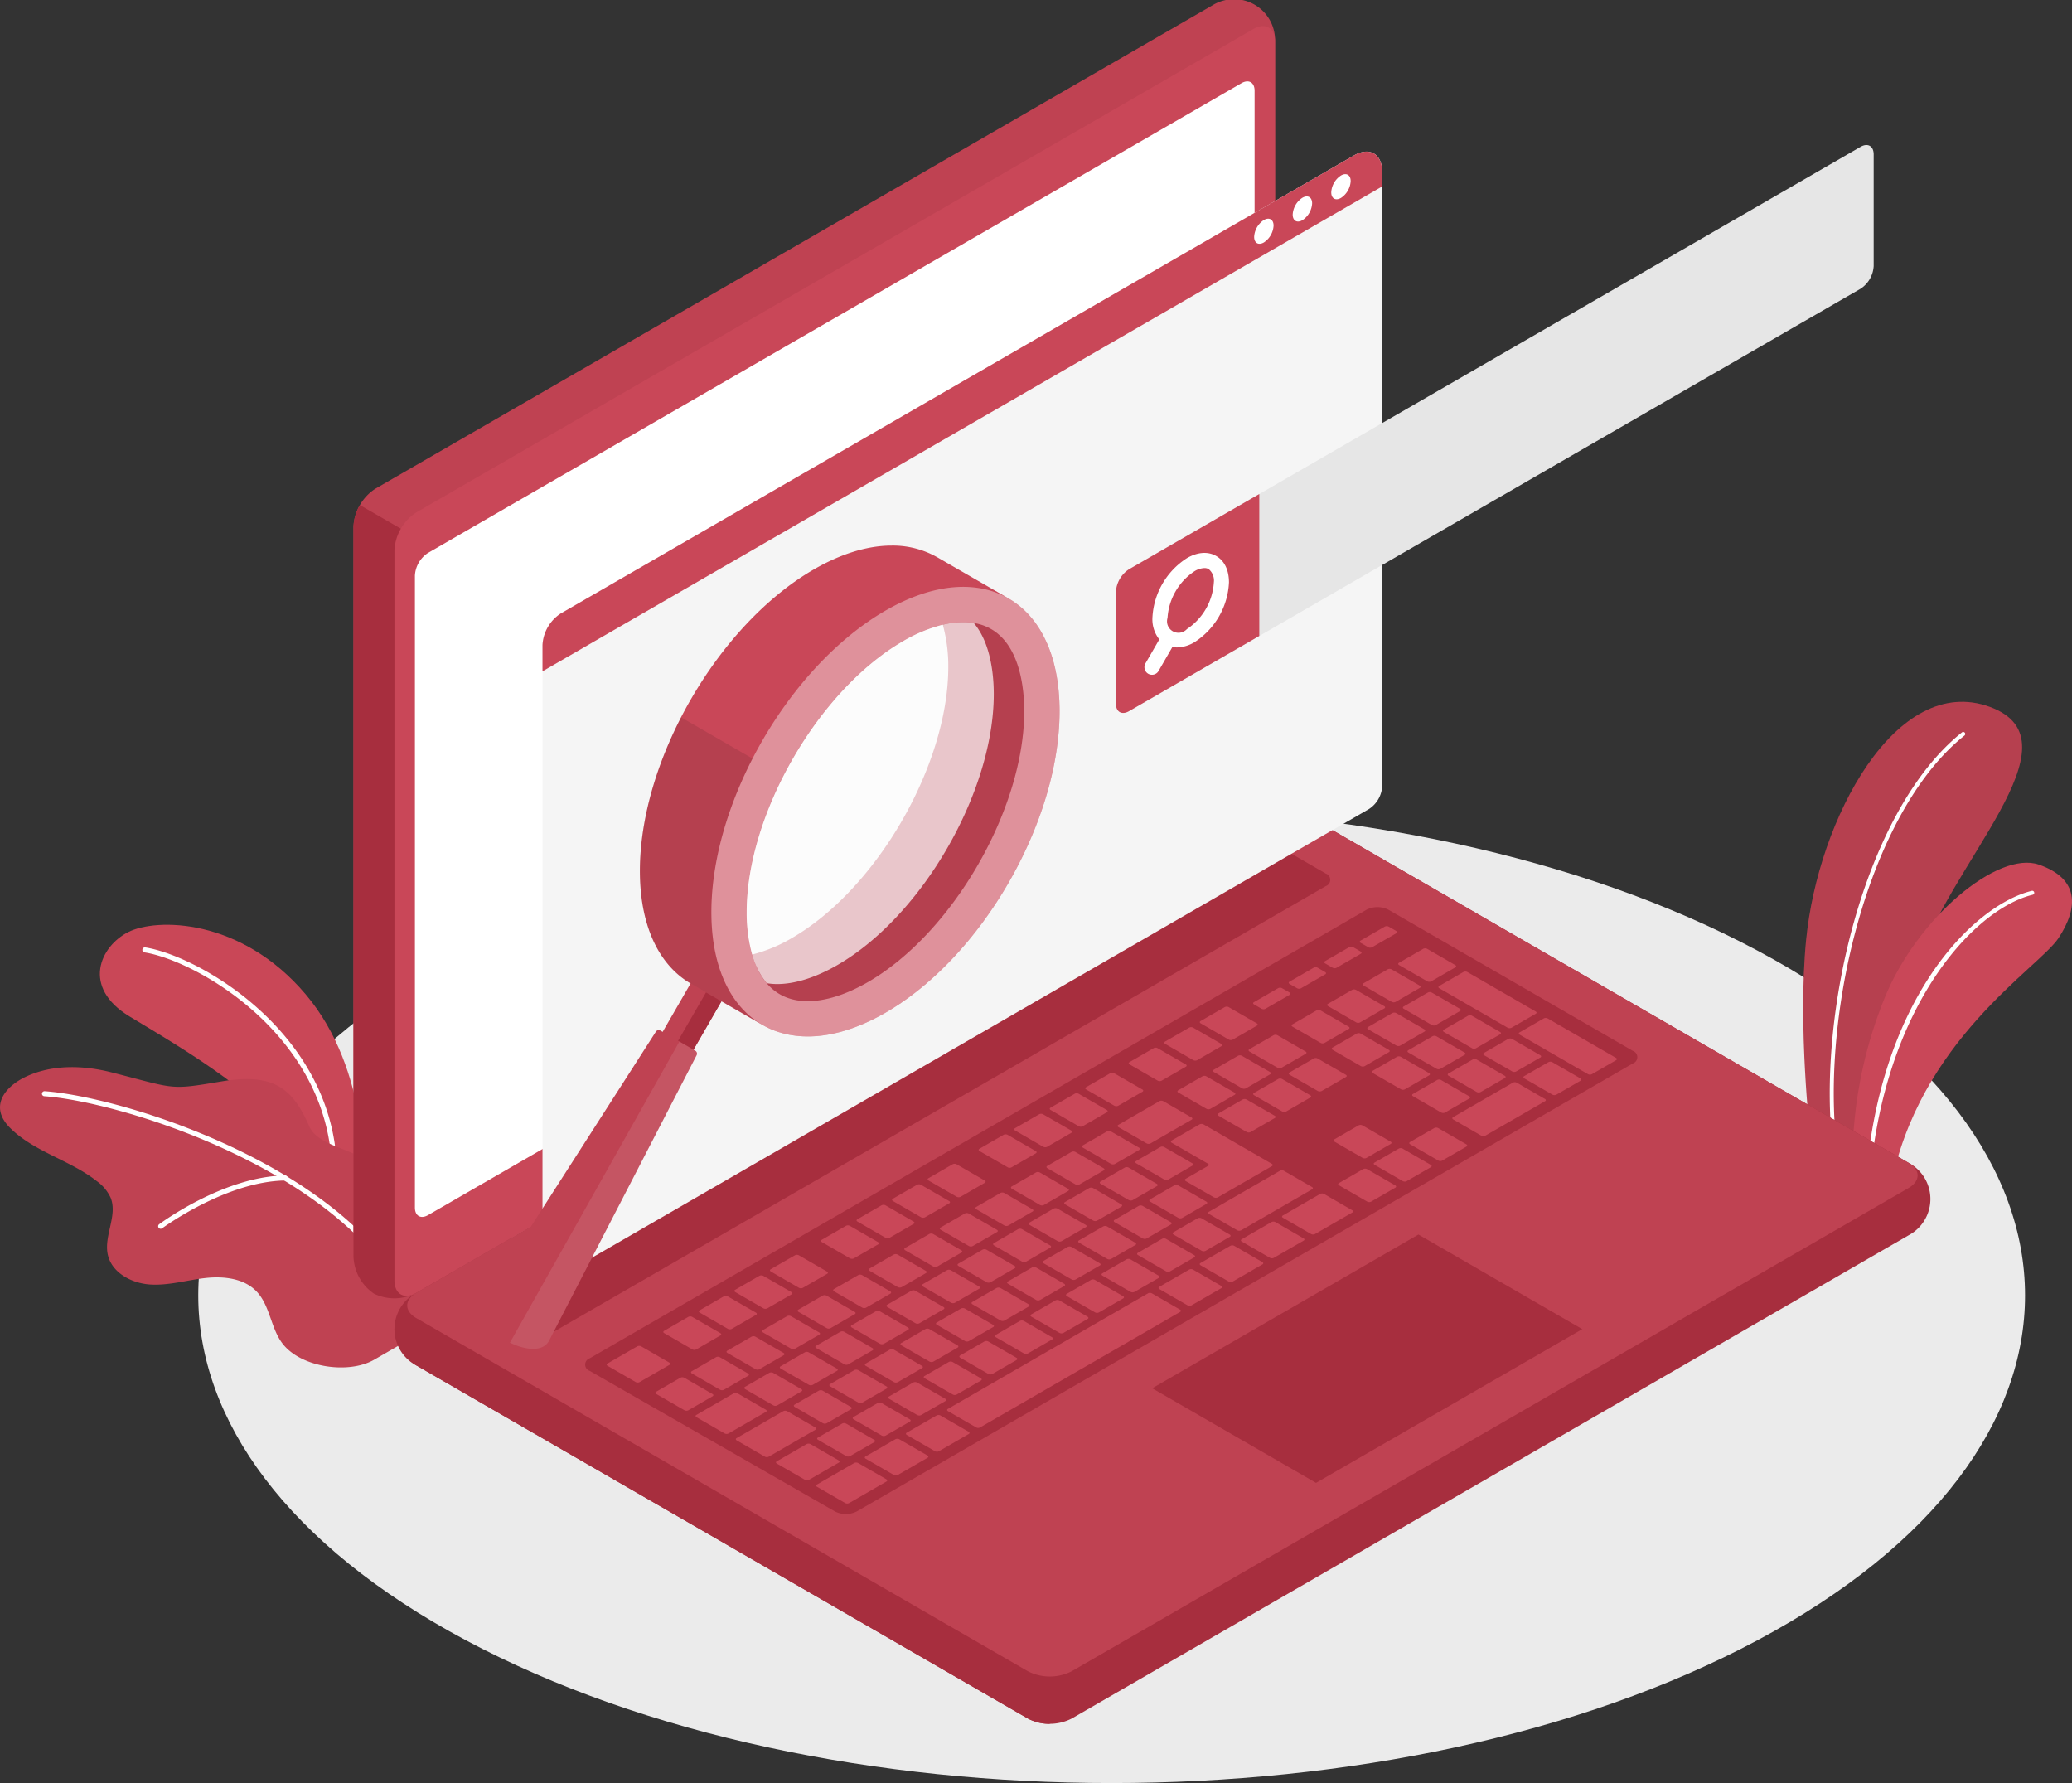 <svg xmlns="http://www.w3.org/2000/svg" width="410.977" height="353.614" viewBox="0 0 410.977 353.614">
  <rect x="0" y="0" width="410.977" height="353.614" fill="#333333" stroke="none"/>
  <g id="Group_16" data-name="Group 16" transform="translate(-35.833 -78.579)">
    <g id="Floor">
      <g id="Floor-2" data-name="Floor">
        <path id="Path_1" data-name="Path 1" d="M128.223,403.868c70.751,37.765,185.461,37.766,256.211,0s70.752-98.995,0-136.76-185.461-37.765-256.212,0S57.471,366.1,128.223,403.868Z" fill="#ebebeb"/>
      </g>
    </g>
    <g id="Plants">
      <g id="Plants-2" data-name="Plants">
        <g id="Group_2" data-name="Group 2">
          <path id="Path_2" data-name="Path 2" d="M405.243,310.18l-10.324-5.96s-2.529-22.11-.846-39.234c2.364-24.061,17.9-53.013,36.441-46.214s-8.5,31.3-14.518,51.712S405.243,310.18,405.243,310.18Z" fill="#ca4758"/>
          <path id="Path_3" data-name="Path 3" d="M405.243,310.18l-10.324-5.96s-2.529-22.11-.846-39.234c2.364-24.061,17.9-53.013,36.441-46.214s-8.5,31.3-14.518,51.712S405.243,310.18,405.243,310.18Z" opacity="0.1"/>
          <g id="Group_1" data-name="Group 1">
            <path id="Path_4" data-name="Path 4" d="M399.866,307.475a.4.4,0,0,1-.394-.347c-3.511-26.966,6.1-67.8,25.493-83.287a.4.4,0,1,1,.5.623c-19.19,15.318-28.682,55.805-25.2,82.561a.4.4,0,0,1-.343.446A.3.3,0,0,1,399.866,307.475Z" fill="#fff"/>
          </g>
        </g>
        <g id="Group_4" data-name="Group 4">
          <path id="Path_5" data-name="Path 5" d="M410.753,314.446l-7.346-4.242s-1.25-15.172,6.189-33.6c6.475-16.046,22.543-29.358,30.625-26.56s7.88,8.528,3.94,14.539S416.25,284.92,410.753,314.446Z" fill="#c94758"/>
          <g id="Group_3" data-name="Group 3">
            <path id="Path_6" data-name="Path 6" d="M406.2,314.844h-.026a.4.4,0,0,1-.372-.423c2.421-37.757,21.523-56.327,32.993-59.163a.4.4,0,1,1,.192.774c-12.085,2.988-30.123,23.094-32.39,58.44A.4.4,0,0,1,406.2,314.844Z" fill="#fff"/>
          </g>
        </g>
        <g id="Group_6" data-name="Group 6">
          <path id="Path_7" data-name="Path 7" d="M107.958,313.12s1.369-22.172-11.511-37.365S66.8,260.61,61.246,263.443s-9.272,10.921.279,16.712,29.859,17.371,33.233,27.711Z" fill="#c94758"/>
          <path id="Path_8" data-name="Path 8" d="M107.958,313.12s1.369-22.172-11.511-37.365S66.8,260.61,61.246,263.443s-9.272,10.921.279,16.712,29.859,17.371,33.233,27.711Z" fill="#c94758" opacity="0.1"/>
          <g id="Group_5" data-name="Group 5">
            <path id="Path_9" data-name="Path 9" d="M101.94,307.571a.5.5,0,0,1-.5-.447c-2.657-24.532-27.17-38.13-36.946-39.667a.5.5,0,0,1-.415-.572.507.507,0,0,1,.572-.416c10,1.572,35.067,15.473,37.783,40.548a.5.5,0,0,1-.443.551Z" fill="#fff"/>
          </g>
        </g>
        <g id="Group_9" data-name="Group 9">
          <path id="Path_10" data-name="Path 10" d="M97.171,301.944c-3.229-7.36-6.881-10.662-17.383-8.9s-8.951,1.487-21.852-1.8c-5.415-1.38-11.508-1.6-16.7.74-4.389,1.975-7.673,6-3.421,10.26,4.778,4.783,11.911,6.389,17.217,10.578a8.33,8.33,0,0,1,2.762,3.328c1.386,3.539-1.39,7.528-.582,11.243.781,3.588,4.71,5.685,8.374,5.927s7.27-.861,10.919-1.278,7.751.029,10.263,2.707c2.7,2.878,2.772,7.464,5.281,10.511,3.768,4.578,13.024,5.843,17.992,2.979l13.088-7.545c8.654-11.663-4.952-20.9-12.146-29.95C107.493,306.354,99.11,306.365,97.171,301.944Z" fill="#bf4252"/>
          <g id="Group_7" data-name="Group 7">
            <path id="Path_11" data-name="Path 11" d="M115,333.669a.5.5,0,0,1-.426-.237c-14.931-24.193-55.538-36.427-69.955-37.452a.5.5,0,0,1-.464-.534.513.513,0,0,1,.534-.464c14.568,1.036,55.613,13.421,70.736,37.925a.5.5,0,0,1-.425.762Z" fill="#fff"/>
          </g>
          <g id="Group_8" data-name="Group 8">
            <path id="Path_12" data-name="Path 12" d="M67.707,322.268a.5.5,0,0,1-.3-.9c.521-.388,12.918-9.488,24.968-9.671h.007a.5.5,0,0,1,.008,1c-11.73.178-24.263,9.381-24.388,9.473A.493.493,0,0,1,67.707,322.268Z" fill="#fff"/>
          </g>
        </g>
      </g>
    </g>
    <g id="Device">
      <g id="Laptop">
        <path id="Path_13" data-name="Path 13" d="M114.071,342.171a9.287,9.287,0,0,0,4.33,7.191l121.326,70.047a9.569,9.569,0,0,0,8.66,0l166.007-95.844a8.135,8.135,0,0,0,0-14.381L293.069,239.137a9.569,9.569,0,0,0-8.66,0L118.4,334.981A9.284,9.284,0,0,0,114.071,342.171Z" fill="#a72e3e"/>
        <path id="Path_14" data-name="Path 14" d="M164.127,308.581l-45.727,26.4a8.136,8.136,0,0,0,0,14.381l121.326,70.047a8.856,8.856,0,0,0,4.33,1.036V308.581Z" fill="#a72e3e"/>
        <path id="Path_15" data-name="Path 15" d="M110.009,335.136a9.288,9.288,0,0,1-4.062-7.346V183.006a9.57,9.57,0,0,1,4.33-7.5L276.284,79.661a8.137,8.137,0,0,1,12.455,7.191V231.637a9.573,9.573,0,0,1-4.33,7.5L118.4,334.981A9.286,9.286,0,0,1,110.009,335.136Z" fill="#bf4252"/>
        <path id="Path_16" data-name="Path 16" d="M126.258,189.732l-19.043-10.994a8.847,8.847,0,0,0-1.269,4.268V327.79a9.285,9.285,0,0,0,4.062,7.346,9.286,9.286,0,0,0,8.391-.155l18.936-10.932Z" fill="#a72e3e"/>
        <path id="Path_17" data-name="Path 17" d="M114.07,187.7V332.481c0,2.761,1.939,3.88,4.33,2.5l166.009-95.844a9.573,9.573,0,0,0,4.33-7.5V86.852c0-2.762-1.939-3.881-4.33-2.5L118.4,180.2A9.573,9.573,0,0,0,114.07,187.7Z" fill="#c94758"/>
        <path id="Path_18" data-name="Path 18" d="M118.4,339.981l121.327,70.047a9.569,9.569,0,0,0,8.66,0l166.008-95.844c2.391-1.381,2.391-3.62,0-5L293.069,239.137a9.569,9.569,0,0,0-8.66,0L118.4,334.981C116.009,336.361,116.009,338.6,118.4,339.981Z" fill="#bf4252"/>
        <path id="Path_19" data-name="Path 19" d="M120.73,188.231,282.079,95.077c1.435-.828,2.6-.157,2.6,1.5V221.911a5.743,5.743,0,0,1-2.6,4.5L120.73,319.563c-1.435.829-2.6.157-2.6-1.5V192.731A5.743,5.743,0,0,1,120.73,188.231Z" fill="#fff"/>
        <path id="Path_20" data-name="Path 20" d="M132.484,336.231l154.091-88.963a4.787,4.787,0,0,1,4.33,0l7.881,4.55a1.319,1.319,0,0,1,0,2.5L144.672,343.267a4.781,4.781,0,0,1-4.33,0l-7.858-4.536A1.319,1.319,0,0,1,132.484,336.231Z" fill="#a72e3e"/>
        <path id="Path_21" data-name="Path 21" d="M152.8,347.958l154.089-88.965a4.787,4.787,0,0,1,4.33,0l48.477,27.989a1.32,1.32,0,0,1,0,2.5L205.778,378.323a4.8,4.8,0,0,1-4.334.007L152.8,350.451A1.314,1.314,0,0,1,152.8,347.958Z" fill="#a72e3e"/>
        <path id="Path_22" data-name="Path 22" d="M290.923,299.019l4.824-2.785c.2-.119.193-.318-.027-.445l-5.579-3.221a.854.854,0,0,0-.77-.016l-4.824,2.786c-.2.118-.193.317.028.444L290.153,299A.854.854,0,0,0,290.923,299.019ZM281.4,287.951l-4.825,2.785c-.2.119-.192.318.028.445l5.578,3.221a.854.854,0,0,0,.77.016l4.825-2.786c.2-.118.193-.317-.027-.444l-5.58-3.221A.852.852,0,0,0,281.4,287.951Zm-15.587,9-8.165,4.714c-.2.118-.192.318.027.444l5.579,3.221a.854.854,0,0,0,.77.016l8.165-4.714c.2-.118.192-.317-.028-.444l-5.578-3.221A.854.854,0,0,0,265.815,296.95Zm8.536-4.928-4.825,2.786c-.2.118-.193.317.028.444l5.578,3.221a.854.854,0,0,0,.77.016l4.824-2.786c.2-.119.193-.317-.027-.444l-5.579-3.221A.849.849,0,0,0,274.351,292.022ZM255.424,302.95l-4.825,2.785c-.205.119-.193.317.027.444L256.2,309.4a.851.851,0,0,0,.77.016l4.824-2.785c.2-.119.193-.317-.027-.444l-5.579-3.221A.846.846,0,0,0,255.424,302.95Zm-7.052,4.071-4.824,2.785c-.205.118-.193.317.027.445l5.579,3.22a.846.846,0,0,0,.769.016l4.825-2.785c.205-.119.193-.318-.028-.445l-5.578-3.22A.851.851,0,0,0,248.372,307.021Zm21.944,13.1,4.825-2.786c.2-.118.193-.317-.028-.444l-5.578-3.221a.854.854,0,0,0-.77-.016l-4.824,2.785c-.205.119-.194.318.027.445l5.579,3.221A.852.852,0,0,0,270.316,320.119Zm-7.051,4.071,4.825-2.786c.205-.118.192-.317-.028-.444l-5.578-3.221a.854.854,0,0,0-.77-.016l-4.825,2.786c-.205.118-.192.317.027.444l5.579,3.221A.854.854,0,0,0,263.265,324.19Zm-7.052,4.071,4.825-2.786c.205-.118.193-.317-.027-.444l-5.579-3.221a.854.854,0,0,0-.77-.016l-4.824,2.786c-.205.118-.193.317.027.444l5.579,3.221A.852.852,0,0,0,256.213,328.261Zm-7.051,4.071,4.825-2.786c.205-.118.192-.317-.028-.444l-5.578-3.221a.854.854,0,0,0-.77-.016l-4.824,2.786c-.205.118-.193.317.027.444l5.578,3.221A.854.854,0,0,0,249.162,332.332Zm34.71-29.242L288.7,300.3c.2-.118.193-.317-.027-.444l-5.579-3.221a.852.852,0,0,0-.769-.016l-4.825,2.786c-.205.118-.193.317.027.444l5.579,3.221A.854.854,0,0,0,283.872,303.09Zm-6.5,12.957,10.762-6.213c.2-.119.193-.318-.028-.445l-13.548-7.822a.849.849,0,0,0-.769-.015l-5.567,3.213c-.2.119-.193.318.027.445l7.173,4.141c.22.127.232.326.027.444l-4.453,2.572c-.205.118-.193.317.027.444l5.579,3.221A.851.851,0,0,0,277.368,316.047Zm-36.047-4.955-4.825,2.785c-.205.119-.192.318.028.444l5.578,3.222a.854.854,0,0,0,.77.015l4.825-2.785c.2-.119.192-.317-.028-.445l-5.578-3.22A.851.851,0,0,0,241.321,311.092Zm-7.051,4.071-4.825,2.785c-.205.119-.193.318.027.445l5.579,3.221a.854.854,0,0,0,.77.016l4.824-2.786c.205-.118.193-.318-.027-.444l-5.579-3.221A.852.852,0,0,0,234.27,315.163Zm-35.236,45.651a.848.848,0,0,0,.769.015l4.825-2.785c.2-.118.192-.318-.028-.445l-5.578-3.22a.854.854,0,0,0-.77-.016l-4.825,2.785c-.205.119-.192.317.027.445Zm-21.175-13.083-4.824,2.786c-.205.118-.193.317.027.444l5.579,3.221a.852.852,0,0,0,.769.016l4.825-2.786c.205-.118.193-.317-.028-.444l-5.578-3.22A.851.851,0,0,0,177.859,347.731Zm11.349,9.553a.854.854,0,0,0,.77.016l4.824-2.786c.205-.118.193-.318-.027-.444l-5.579-3.221a.849.849,0,0,0-.769-.016l-4.825,2.785c-.205.119-.193.318.028.445Zm22.276,6,4.824-2.785c.205-.119.193-.318-.027-.445l-5.579-3.221a.851.851,0,0,0-.77-.015l-4.824,2.785c-.2.118-.192.317.028.444l5.578,3.221A.851.851,0,0,0,211.484,363.288Zm-7.821,4.055a.852.852,0,0,0,.769.016l4.825-2.786c.205-.118.193-.317-.027-.444l-5.579-3.221a.854.854,0,0,0-.77-.016l-4.824,2.786c-.205.118-.193.317.027.444ZM184.91,343.66l-4.824,2.786c-.205.118-.193.317.028.444l5.578,3.221a.854.854,0,0,0,.77.016l4.824-2.786c.205-.118.193-.317-.027-.444l-5.579-3.221A.854.854,0,0,0,184.91,343.66ZM220.167,323.3l-4.825,2.785c-.2.119-.192.318.028.445l5.578,3.221a.854.854,0,0,0,.77.016l4.825-2.786c.205-.118.192-.317-.028-.444l-5.579-3.221A.852.852,0,0,0,220.167,323.3ZM191.962,339.59l-4.825,2.785c-.2.118-.192.317.028.444l5.578,3.221a.851.851,0,0,0,.77.016l4.825-2.786c.205-.118.192-.317-.028-.444l-5.579-3.221A.848.848,0,0,0,191.962,339.59Zm35.256-20.356-4.824,2.786c-.205.118-.193.317.027.444L228,325.685a.848.848,0,0,0,.769.015l4.825-2.785c.205-.118.193-.317-.027-.444l-5.579-3.222A.854.854,0,0,0,227.218,319.234Zm-14.1,8.142-4.825,2.786c-.205.118-.193.317.027.444l5.579,3.221a.851.851,0,0,0,.77.015l4.824-2.785c.205-.118.194-.317-.027-.444l-5.579-3.221A.849.849,0,0,0,213.116,327.376Zm-7.051,4.071-4.825,2.786c-.205.118-.193.317.027.444l5.579,3.221a.854.854,0,0,0,.77.016l4.825-2.786c.2-.118.192-.317-.028-.444l-5.579-3.221A.852.852,0,0,0,206.065,331.447Zm-7.052,4.071-4.824,2.786c-.205.118-.193.317.027.444l5.579,3.221a.852.852,0,0,0,.769.016l4.825-2.786c.2-.118.193-.317-.028-.444l-5.578-3.221A.854.854,0,0,0,199.013,335.518Zm36.047,4.956,4.824-2.785c.205-.119.193-.318-.027-.445l-5.579-3.221a.851.851,0,0,0-.77-.015l-4.824,2.785c-.205.118-.193.317.027.444l5.579,3.221A.854.854,0,0,0,235.06,340.474Zm61.929-61.522-4.824,2.785c-.205.119-.193.318.027.445l5.579,3.221a.849.849,0,0,0,.769.015l4.825-2.785c.205-.118.192-.317-.028-.444l-5.578-3.222A.854.854,0,0,0,296.989,278.952Zm-8.536,4.928-4.824,2.786c-.2.118-.193.316.027.444l5.579,3.221a.849.849,0,0,0,.769.015l4.825-2.785c.2-.118.193-.317-.027-.444l-5.579-3.221A.854.854,0,0,0,288.453,283.88Zm15.587-9-4.824,2.785c-.205.118-.193.318.027.445l5.579,3.22a.849.849,0,0,0,.769.016l4.825-2.785c.205-.119.193-.318-.027-.445L304.81,274.9A.854.854,0,0,0,304.04,274.881Zm-36.5,37.636,4.825-2.785c.2-.118.192-.317-.028-.444l-5.578-3.221a.854.854,0,0,0-.77-.016l-4.825,2.786c-.2.118-.192.317.027.444l5.579,3.221A.851.851,0,0,0,267.542,312.517Zm44.319-41.692a.854.854,0,0,0-.77-.015l-4.824,2.785c-.2.119-.193.317.028.444l5.578,3.221a.846.846,0,0,0,.769.016l4.825-2.786c.2-.118.193-.316-.027-.443ZM242.111,336.4l4.824-2.785c.205-.119.193-.318-.027-.445l-5.579-3.221a.852.852,0,0,0-.769-.016l-4.825,2.786c-.205.118-.193.317.028.444l5.578,3.221A.854.854,0,0,0,242.111,336.4Zm86.471-49.925,4.825-2.785c.2-.118.192-.317-.028-.444l-5.579-3.221a.852.852,0,0,0-.769-.016l-4.825,2.786c-.2.118-.193.317.028.444l5.578,3.221A.851.851,0,0,0,328.582,286.478Zm-15.021-.529,4.825-2.786c.205-.118.192-.317-.028-.444l-5.579-3.221a.852.852,0,0,0-.769-.016l-4.824,2.785c-.206.119-.194.318.027.445l5.579,3.221A.852.852,0,0,0,313.561,285.949Zm6.27-10.522a.851.851,0,0,0-.77-.016l-4.825,2.786c-.2.118-.192.317.028.444l5.579,3.221a.855.855,0,0,0,.769.016l4.825-2.786c.2-.118.193-.317-.027-.444Zm1.485-.857,13.548,7.822a.852.852,0,0,0,.769.016l4.825-2.785c.2-.119.192-.318-.027-.445l-13.549-7.822a.854.854,0,0,0-.77-.016l-4.824,2.785C321.083,274.243,321.1,274.443,321.316,274.57Zm-16.357,8.983-4.825,2.786c-.205.118-.193.317.027.444L305.74,290a.848.848,0,0,0,.77.016l4.825-2.785c.2-.119.192-.317-.028-.444l-5.578-3.221A.854.854,0,0,0,304.959,283.553Zm-53.07,30.64-4.825,2.786c-.205.118-.193.317.027.444l5.579,3.221a.852.852,0,0,0,.769.016l4.825-2.786c.2-.118.193-.317-.028-.444l-5.578-3.221A.852.852,0,0,0,251.889,314.193Zm68.872-23.659a.854.854,0,0,0,.77.016l4.825-2.785c.2-.119.192-.318-.028-.445l-5.579-3.221a.852.852,0,0,0-.769-.016l-4.825,2.786c-.2.118-.193.317.027.444ZM258.94,310.122l-4.825,2.786c-.205.118-.192.317.028.444l5.578,3.221a.854.854,0,0,0,.77.016l4.824-2.786c.206-.118.193-.317-.027-.444l-5.579-3.221A.852.852,0,0,0,258.94,310.122Zm-52.855,46.62a.852.852,0,0,0,.769.016l4.825-2.785c.205-.119.193-.318-.028-.445l-5.578-3.221a.851.851,0,0,0-.77-.015l-4.824,2.785c-.205.118-.193.318.027.444Zm-10.607-9.98-4.825,2.785c-.2.119-.192.318.028.445l5.579,3.22a.849.849,0,0,0,.769.016l4.825-2.785c.205-.119.192-.317-.028-.445l-5.578-3.221A.854.854,0,0,0,195.478,346.762Zm18.427,5.925,4.825-2.785c.205-.119.193-.318-.027-.445l-5.579-3.22a.851.851,0,0,0-.77-.016l-4.824,2.785c-.205.118-.193.318.027.444l5.579,3.221A.849.849,0,0,0,213.9,352.687Zm7.052-4.071,4.824-2.785c.2-.119.193-.317-.027-.445l-5.579-3.221a.852.852,0,0,0-.769-.016l-4.825,2.786c-.2.119-.193.317.028.444l5.579,3.221A.852.852,0,0,0,220.957,348.616Zm7.051-4.071,4.825-2.785c.205-.119.192-.318-.027-.445l-5.579-3.221a.851.851,0,0,0-.77-.015l-4.825,2.785c-.205.118-.192.317.028.444l5.579,3.221A.852.852,0,0,0,228.008,344.545Zm-25.479-1.854-4.824,2.785c-.205.118-.193.317.027.445l5.579,3.22a.851.851,0,0,0,.77.016l4.824-2.785c.205-.118.193-.318-.027-.445l-5.579-3.22A.851.851,0,0,0,202.529,342.691Zm7.052-4.072-4.825,2.786c-.205.119-.193.317.027.444l5.579,3.221a.851.851,0,0,0,.77.016l4.825-2.786c.2-.118.192-.316-.028-.444l-5.579-3.221A.855.855,0,0,0,209.581,338.619Zm28.205-16.283-4.825,2.785c-.205.118-.192.317.028.444l5.578,3.221a.854.854,0,0,0,.77.016l4.824-2.786c.205-.118.193-.317-.027-.444l-5.579-3.221A.848.848,0,0,0,237.786,322.336Zm-7.052,4.07-4.824,2.786c-.205.118-.193.318.027.444l5.579,3.221a.852.852,0,0,0,.769.016l4.825-2.785c.205-.119.193-.318-.027-.445l-5.579-3.221A.854.854,0,0,0,230.734,326.406Zm14.1-8.142-4.825,2.786c-.2.118-.192.317.028.444l5.578,3.221a.854.854,0,0,0,.77.016l4.825-2.786c.205-.118.192-.317-.028-.444l-5.578-3.221A.854.854,0,0,0,244.837,318.264Zm-28.205,16.284-4.824,2.786c-.205.118-.194.317.027.444L217.414,341a.849.849,0,0,0,.769.016l4.825-2.785c.2-.119.192-.318-.028-.445l-5.579-3.22A.852.852,0,0,0,216.632,334.548Zm7.051-4.071-4.825,2.786c-.2.119-.192.317.028.444l5.579,3.221a.852.852,0,0,0,.769.016l4.825-2.786c.205-.118.193-.317-.027-.444l-5.579-3.22A.851.851,0,0,0,223.683,330.477Zm-5.148,28.74,4.825-2.786c.205-.118.192-.317-.027-.444l-5.579-3.221a.854.854,0,0,0-.77-.016l-4.825,2.786c-.205.118-.192.317.028.444l5.578,3.221A.854.854,0,0,0,218.535,359.217Zm-41.378-4.178-5.58-3.221a.852.852,0,0,0-.769-.016l-4.825,2.786c-.205.118-.192.317.028.444l5.578,3.221a.854.854,0,0,0,.77.016l4.825-2.785C177.389,355.365,177.376,355.166,177.157,355.039Zm10.567,3.1-5.579-3.221a.851.851,0,0,0-.77-.016l-7.422,4.285c-.205.118-.193.318.027.445l5.579,3.22a.851.851,0,0,0,.77.016l7.422-4.285C187.956,358.466,187.944,358.268,187.724,358.141ZM168.6,348.812l-5.578-3.221a.854.854,0,0,0-.77-.016L156.311,349c-.205.118-.193.317.027.444l5.579,3.221a.852.852,0,0,0,.769.016l5.939-3.429C168.83,349.138,168.817,348.939,168.6,348.812Zm4.553-2.628a.852.852,0,0,0,.769.016l4.825-2.786c.205-.118.193-.317-.027-.444l-5.58-3.221a.852.852,0,0,0-.769-.016l-4.824,2.785c-.206.119-.193.318.027.445Zm24.4,15.486-5.579-3.221a.852.852,0,0,0-.769-.015l-9.278,5.356c-.205.119-.193.318.027.445l5.579,3.221a.852.852,0,0,0,.769.016l9.278-5.357C197.781,362,197.769,361.8,197.549,361.67Zm4.63,6.53-5.579-3.22a.851.851,0,0,0-.77-.017l-5.938,3.429c-.205.118-.192.317.028.444l5.578,3.221a.854.854,0,0,0,.77.016l5.938-3.429C202.411,368.526,202.4,368.327,202.179,368.2Zm23.4-52.285a.852.852,0,0,0,.769.016l4.824-2.786c.206-.118.194-.317-.027-.444l-5.578-3.221a.854.854,0,0,0-.77-.016l-4.824,2.786c-.206.118-.193.317.027.444Zm-14.1,8.142a.854.854,0,0,0,.77.016l4.824-2.786c.205-.118.193-.317-.027-.444l-5.579-3.221a.852.852,0,0,0-.769-.016l-4.825,2.786c-.205.118-.193.317.027.444ZM180.2,342.112a.849.849,0,0,0,.769.016l4.825-2.785c.205-.118.193-.317-.027-.444l-5.579-3.221a.851.851,0,0,0-.77-.016l-4.824,2.786c-.205.118-.193.317.027.444Zm38.324-22.126a.854.854,0,0,0,.77.016l4.825-2.786c.205-.118.192-.317-.028-.444l-5.578-3.221a.854.854,0,0,0-.77-.016l-4.825,2.786c-.205.118-.192.317.027.444Zm-14.1,8.142a.852.852,0,0,0,.769.016l4.825-2.785c.205-.119.193-.318-.028-.445l-5.578-3.221a.851.851,0,0,0-.77-.015l-4.825,2.785c-.205.118-.192.317.028.444Zm1.631,40.6a.851.851,0,0,0-.77-.016l-7.422,4.285c-.205.118-.193.317.027.444l5.579,3.221a.854.854,0,0,0,.77.016l7.422-4.285c.205-.118.193-.318-.028-.445ZM194.3,333.971a.857.857,0,0,0,.77.015L199.9,331.2c.205-.119.192-.317-.028-.445l-5.578-3.221a.851.851,0,0,0-.77-.015L188.7,330.3c-.205.118-.192.317.028.444Zm-7.051,4.071a.854.854,0,0,0,.77.016l4.824-2.786c.205-.118.193-.318-.027-.444l-5.579-3.221a.852.852,0,0,0-.769-.016l-4.825,2.785c-.205.119-.193.318.027.445ZM336.688,293.3a.848.848,0,0,0-.769-.016l-11.876,6.856c-.2.119-.193.318.027.445l5.579,3.22a.848.848,0,0,0,.77.016l11.876-6.856c.2-.119.192-.317-.028-.444Zm-15.587,9a.852.852,0,0,0-.769-.016l-4.825,2.785c-.2.119-.192.318.028.445l5.578,3.221a.851.851,0,0,0,.77.015l4.825-2.785c.2-.118.192-.317-.028-.445Zm-95.514,52.845,4.824-2.786c.205-.118.193-.317-.028-.444L224.8,348.7a.854.854,0,0,0-.77-.016l-4.824,2.786c-.205.118-.193.317.027.444l5.579,3.221A.854.854,0,0,0,225.587,355.146ZM307,310.443a.854.854,0,0,0-.77-.016l-4.825,2.785c-.2.119-.192.318.028.445l5.579,3.221a.852.852,0,0,0,.769.016l4.825-2.786c.2-.118.193-.317-.027-.444ZM343.74,289.23a.851.851,0,0,0-.77-.015L338.145,292c-.2.119-.192.318.028.444l5.579,3.221a.852.852,0,0,0,.769.016l4.825-2.785c.2-.119.192-.318-.027-.445Zm12.63-.849-13.549-7.823a.852.852,0,0,0-.769-.016l-4.825,2.786c-.2.118-.193.317.028.444L350.8,291.6a.854.854,0,0,0,.77.015l4.824-2.785C356.6,288.707,356.59,288.507,356.37,288.381Zm-75.721,37.275a.852.852,0,0,0-.769-.016l-5.938,3.428c-.2.118-.193.318.027.445l5.579,3.22a.849.849,0,0,0,.769.016l5.938-3.428c.2-.118.193-.318-.027-.444Zm17.814-10.285a.852.852,0,0,0-.769-.016l-7.423,4.286c-.2.118-.193.317.027.444l5.579,3.221a.854.854,0,0,0,.77.016l7.422-4.286c.2-.118.193-.317-.027-.444ZM264.32,335.083a.851.851,0,0,0-.77-.015l-39.709,22.926c-.205.119-.193.318.027.444l5.579,3.221a.845.845,0,0,0,.769.016l39.71-22.926c.205-.119.193-.318-.027-.445ZM222.383,359.3a.852.852,0,0,0-.769-.016l-5.938,3.428c-.206.118-.193.317.027.445l5.579,3.221a.852.852,0,0,0,.769.015l5.939-3.428c.2-.119.192-.317-.028-.444Zm50.1-28.926a.852.852,0,0,0-.769-.016l-5.938,3.428c-.205.119-.193.318.027.445l5.579,3.22a.848.848,0,0,0,.77.016l5.938-3.428c.2-.118.192-.317-.028-.444Zm-58.266,33.639a.852.852,0,0,0-.769-.015l-5.938,3.428c-.205.119-.193.317.028.444l5.578,3.221a.851.851,0,0,0,.77.016l5.938-3.428c.2-.119.192-.317-.028-.445Zm74.6-43.067a.854.854,0,0,0-.77-.016l-5.938,3.429c-.2.118-.192.317.028.444l5.579,3.221a.848.848,0,0,0,.769.015l5.938-3.428c.2-.118.193-.317-.028-.444Zm25.236-14.57a.854.854,0,0,0-.77-.016l-4.824,2.786c-.2.118-.193.316.028.444l5.578,3.221a.854.854,0,0,0,.77.016l4.824-2.786c.2-.118.193-.317-.027-.444Zm15.45-11.221,4.825-2.785c.2-.119.193-.318-.027-.445l-5.579-3.221a.851.851,0,0,0-.77-.015l-4.825,2.785c-.2.118-.192.317.028.444l5.579,3.221A.852.852,0,0,0,329.5,295.151Zm-31.526-.2,4.825-2.786c.2-.118.192-.317-.027-.444l-5.58-3.221a.852.852,0,0,0-.769-.016l-4.825,2.786c-.2.118-.192.317.028.444l5.578,3.221A.854.854,0,0,0,297.974,294.948ZM282,322.577l14.1-8.142c.2-.118.192-.317-.028-.444l-5.579-3.221a.852.852,0,0,0-.769-.016l-14.1,8.142c-.205.118-.193.318.028.445l5.578,3.22A.851.851,0,0,0,282,322.577Zm39.683-23.371a.852.852,0,0,0,.769.016l4.824-2.785c.206-.119.193-.318-.027-.445l-5.579-3.221a.848.848,0,0,0-.769-.015l-4.825,2.785c-.2.118-.192.318.028.444Zm-7.2-4.585,4.825-2.786c.205-.118.193-.317-.027-.444L313.7,288.17a.852.852,0,0,0-.769-.016L308.1,290.94c-.205.118-.193.317.027.444l5.579,3.221A.852.852,0,0,0,314.479,294.621Zm-39.534,32.027,4.825-2.785c.205-.119.193-.317-.027-.444l-5.579-3.221a.851.851,0,0,0-.77-.016l-4.824,2.785c-.205.119-.193.317.027.445l5.579,3.22A.846.846,0,0,0,274.945,326.648Zm31.147-18.442a.851.851,0,0,0,.77.015l4.824-2.785c.206-.118.193-.318-.027-.444l-5.579-3.221a.852.852,0,0,0-.769-.016l-4.825,2.785c-.2.119-.193.318.028.445Zm-66.4,38.8,4.825-2.786c.2-.118.192-.317-.028-.444l-5.578-3.221a.854.854,0,0,0-.77-.016l-4.824,2.786c-.206.118-.193.317.027.444l5.578,3.221A.854.854,0,0,0,239.689,347Zm7.051-4.072,4.825-2.785c.205-.118.193-.317-.027-.444l-5.579-3.222a.855.855,0,0,0-.769-.015l-4.825,2.786c-.205.118-.193.317.027.444l5.579,3.221A.849.849,0,0,0,246.74,342.932Zm-14.1,8.142,4.824-2.785c.205-.118.193-.317-.027-.444l-5.579-3.221a.852.852,0,0,0-.769-.016l-4.825,2.786c-.2.118-.193.317.027.444l5.579,3.221A.851.851,0,0,0,232.638,351.074Zm28.2-16.284,4.824-2.785c.205-.118.193-.317-.027-.444l-5.579-3.221a.849.849,0,0,0-.769-.016l-4.825,2.786c-.2.118-.193.316.028.443l5.578,3.222A.854.854,0,0,0,260.843,334.79Zm-7.052,4.071,4.825-2.785c.205-.118.193-.317-.027-.444l-5.579-3.221a.851.851,0,0,0-.77-.016l-4.824,2.785c-.205.119-.193.318.027.445l5.579,3.221A.852.852,0,0,0,253.791,338.861Zm14.1-8.142,4.825-2.785c.205-.118.192-.318-.027-.445l-5.579-3.22a.851.851,0,0,0-.77-.016l-4.825,2.785c-.2.118-.192.318.028.445l5.578,3.221A.851.851,0,0,0,267.894,330.719Zm32.26-60.225a.854.854,0,0,0,.77.016l4.824-2.786c.205-.118.193-.316-.027-.444l-1.485-.857a.854.854,0,0,0-.77-.016l-4.825,2.786c-.2.118-.192.317.028.444ZM265.46,292.888a.849.849,0,0,0,.769.016l4.825-2.785c.205-.118.193-.318-.027-.445l-5.579-3.22a.851.851,0,0,0-.77-.017l-4.824,2.786c-.205.118-.193.318.027.445Zm14.1-8.142a.852.852,0,0,0,.769.016l4.824-2.785c.2-.119.193-.318-.027-.445l-5.579-3.221a.852.852,0,0,0-.769-.016l-4.825,2.786c-.2.118-.193.318.028.444ZM256.85,297.859a.849.849,0,0,0,.769.016l4.825-2.785c.2-.118.193-.318-.028-.445l-5.578-3.221a.854.854,0,0,0-.77-.015l-4.824,2.785c-.205.118-.193.318.027.445Zm15.661-9.042a.851.851,0,0,0,.77.016l4.824-2.786c.2-.118.193-.317-.027-.443l-5.579-3.221a.846.846,0,0,0-.769-.016l-4.825,2.785c-.2.119-.193.317.027.444ZM242.747,306a.854.854,0,0,0,.77.015l4.824-2.785c.205-.118.193-.318-.027-.445l-5.579-3.22a.851.851,0,0,0-.77-.016l-4.824,2.785c-.205.119-.193.318.027.445Zm7.051-4.071a.851.851,0,0,0,.77.015l4.825-2.785c.205-.119.192-.317-.028-.444l-5.579-3.221a.849.849,0,0,0-.769-.016l-4.825,2.785c-.205.119-.192.317.028.445Zm36.253-23.3a.851.851,0,0,0,.77.016l4.825-2.786c.2-.118.192-.316-.028-.444l-1.485-.857a.852.852,0,0,0-.769-.016l-4.825,2.786c-.2.118-.193.317.027.444ZM307.2,266.423a.851.851,0,0,0,.77.016l4.825-2.785c.2-.119.192-.318-.028-.445l-1.485-.858a.857.857,0,0,0-.77-.015l-4.824,2.785c-.2.119-.193.318.027.445Zm11.719,6.766a.854.854,0,0,0,.77.016l4.825-2.785c.2-.119.192-.318-.027-.445l-5.58-3.221a.852.852,0,0,0-.769-.016l-4.825,2.786c-.2.118-.193.318.028.444Zm17.627,17.891,4.825-2.786c.2-.118.193-.317-.027-.444l-5.579-3.221a.854.854,0,0,0-.77-.016l-4.824,2.786c-.2.118-.193.317.027.444l5.579,3.221A.852.852,0,0,0,336.551,291.08ZM293.1,274.565a.849.849,0,0,0,.769.016L298.7,271.8c.205-.119.192-.318-.028-.445l-1.485-.857a.852.852,0,0,0-.769-.016l-4.825,2.786c-.2.118-.193.317.028.444ZM235.7,310.073a.849.849,0,0,0,.769.015l4.825-2.785c.205-.118.193-.317-.027-.444l-5.579-3.221a.851.851,0,0,0-.77-.016l-4.825,2.786c-.2.118-.192.317.028.443Z" fill="#c94758"/>
        <path id="Path_23" data-name="Path 23" d="M264.368,353.9l52.806-30.488,32.5,18.762-52.807,30.488Z" fill="#a72e3e"/>
      </g>
    </g>
    <g id="Window">
      <g id="Tab">
        <path id="Path_24" data-name="Path 24" d="M147.035,200.256l157.351-90.845c3.077-1.777,5.6-.323,5.6,3.23V234.514a5.766,5.766,0,0,1-2.6,4.5l-161.35,93.153c-1.429.825-2.6.15-2.6-1.5V206.492A7.987,7.987,0,0,1,147.035,200.256Z" fill="#f5f5f5"/>
        <path id="Path_25" data-name="Path 25" d="M309.98,115.56v-2.919c0-3.553-2.517-5.007-5.594-3.23L147.035,200.256a7.987,7.987,0,0,0-3.6,6.236v5.223Z" fill="#c94758"/>
        <path id="Path_26" data-name="Path 26" d="M286.517,122.214a4.258,4.258,0,0,0-1.927,3.337c0,1.229.863,1.727,1.927,1.112a4.258,4.258,0,0,0,1.927-3.337C288.444,122.1,287.581,121.6,286.517,122.214Z" fill="#fff"/>
        <path id="Path_27" data-name="Path 27" d="M294.164,117.8a4.26,4.26,0,0,0-1.927,3.337c0,1.229.863,1.728,1.927,1.113a4.26,4.26,0,0,0,1.927-3.338C296.091,117.682,295.228,117.185,294.164,117.8Z" fill="#fff"/>
        <path id="Path_28" data-name="Path 28" d="M301.811,113.384a4.259,4.259,0,0,0-1.927,3.338c0,1.229.862,1.727,1.927,1.112a4.257,4.257,0,0,0,1.926-3.337C303.737,113.268,302.875,112.77,301.811,113.384Z" fill="#fff"/>
      </g>
    </g>
    <g id="Magnifying_Glass" data-name="Magnifying Glass">
      <g id="Lens">
        <g id="Group_13" data-name="Group 13">
          <g id="Group_10" data-name="Group 10">
            <rect id="Rectangle_1" data-name="Rectangle 1" width="7.069" height="29.992" transform="translate(176.141 267.85) rotate(30)" fill="#bf4252"/>
            <rect id="Rectangle_2" data-name="Rectangle 2" width="3.535" height="29.992" transform="translate(179.202 269.617) rotate(30)" fill="#a72e3e"/>
          </g>
          <g id="Group_12" data-name="Group 12">
            <g id="Group_11" data-name="Group 11">
              <path id="Path_29" data-name="Path 29" d="M144.7,344.544c-2.793,4.843-15.985-2.854-13.227-7.637l34.452-53.727a.67.67,0,0,1,.9-.219l6.918,3.995a.671.671,0,0,1,.261.888Z" fill="#bf4252"/>
              <path id="Path_30" data-name="Path 30" d="M144.7,344.544l29.3-56.7a.671.671,0,0,0-.261-.888l-3.15-1.819-33.613,59.715C140.061,346.357,143.443,346.732,144.7,344.544Z" fill="#fff" opacity="0.1"/>
            </g>
          </g>
        </g>
        <g id="Group_14" data-name="Group 14">
          <path id="Path_31" data-name="Path 31" d="M245.966,218.046c-.01-.41-.03-.81-.06-1.21s-.05-.79-.09-1.18c-.02-.26-.05-.52-.08-.78-.07-.68-.17-1.35-.28-1.99-.05-.29-.1-.59-.16-.88s-.11-.55-.17-.82c-.17-.74-.35-1.46-.56-2.15-.11-.33-.21-.66-.32-.98a.88.88,0,0,1-.05-.15c-.12-.32-.23-.63-.35-.93-.14-.35-.28-.7-.44-1.03-.11-.25-.22-.49-.35-.73a3.606,3.606,0,0,0-.26-.52c-.1-.21-.209-.42-.33-.62-.03-.05-.05-.1-.08-.14-.1-.18-.21-.36-.32-.54-.07-.12-.15-.23-.22-.34a18.248,18.248,0,0,0-1.72-2.29c-.11-.12-.22-.24-.32-.36-.09-.1-.18-.19-.27-.28-.11-.12-.23-.23-.35-.35a11.189,11.189,0,0,0-1.04-.93c-.17-.15-.35-.29-.53-.42s-.36-.27-.55-.4a9.656,9.656,0,0,0-.89-.58l-.24-.15-.05-.04h-.01l-14.17-8.18h-.02l-.08-.05a17.777,17.777,0,0,0-8.9-2.25c-4.64,0-9.88,1.52-15.43,4.72-19.06,11.01-34.52,37.78-34.52,59.8,0,10.98,3.84,18.7,10.05,22.32l.06.03v.01l14.18,8.17c0,.01,0,.01.01.01l.06.04v-.01c.06.03.11.06.17.09a9.154,9.154,0,0,0,.82.43c.34.17.69.32,1.04.46.31.13.63.25.95.35a4.917,4.917,0,0,0,.51.15,3.47,3.47,0,0,0,.55.16,5.73,5.73,0,0,0,.56.14,3.007,3.007,0,0,0,.41.09c.24.05.5.1.75.13a.508.508,0,0,0,.17.03q.45.075.9.12c5.141.54,11.12-.91,17.52-4.6,19.07-11.01,34.53-37.79,34.53-59.8C246,219.086,245.986,218.566,245.966,218.046Zm-23.129-15.57a30.792,30.792,0,0,1,1.089,8.4c0,19.42-14.21,44.03-31.03,53.74a29.99,29.99,0,0,1-7.87,3.27,31.175,31.175,0,0,1-1.09-8.41c0-19.42,14.21-44.03,31.03-53.74A29.932,29.932,0,0,1,222.837,202.476Z" fill="#c94758"/>
          <path id="Path_32" data-name="Path 32" d="M186.567,281.554,172.8,273.611c-6.21-3.63-10.05-11.35-10.05-22.31,0-9.82,3.08-20.58,8.17-30.46l14.179,8.176c-5.1,9.88-8.17,20.64-8.17,30.46C176.933,270.217,180.587,277.834,186.567,281.554Z" opacity="0.1"/>
          <path id="Path_33" data-name="Path 33" d="M245.966,218.046c-.01-.41-.03-.81-.06-1.21s-.05-.79-.09-1.18c-.02-.26-.05-.52-.08-.78-.07-.68-.17-1.35-.28-1.99-.05-.29-.1-.59-.16-.88s-.11-.55-.17-.82c-.17-.74-.35-1.46-.56-2.15-.11-.33-.21-.66-.32-.98a.88.88,0,0,1-.05-.15c-.12-.32-.23-.63-.35-.93-.14-.35-.28-.7-.44-1.03-.11-.25-.22-.49-.35-.73a3.606,3.606,0,0,0-.26-.52c-.1-.21-.209-.42-.33-.62-.03-.05-.05-.1-.08-.14-.1-.18-.21-.36-.32-.54-.07-.12-.15-.23-.22-.34a18.248,18.248,0,0,0-1.72-2.29c-.11-.12-.22-.24-.32-.36-.09-.1-.18-.19-.27-.28-.11-.12-.23-.23-.35-.35a11.189,11.189,0,0,0-1.04-.93c-.17-.15-.35-.29-.53-.42s-.36-.27-.55-.4a9.656,9.656,0,0,0-.89-.58c-6.27-3.81-15.03-3.36-24.71,2.23-19.07,11.01-34.53,37.78-34.53,59.8,0,11.15,3.96,18.94,10.35,22.48a9.154,9.154,0,0,0,.82.43c.34.17.69.32,1.04.46.31.13.63.25.95.35a4.917,4.917,0,0,0,.51.15,3.47,3.47,0,0,0,.55.16,5.73,5.73,0,0,0,.56.14,3.007,3.007,0,0,0,.41.09c.24.05.5.1.75.13a.508.508,0,0,0,.17.03q.45.075.9.12c5.141.54,11.12-.91,17.52-4.6,19.07-11.01,34.53-37.79,34.53-59.8C246,219.086,245.986,218.566,245.966,218.046Zm-38,55.31c-4.28,2.47-8.4,3.77-11.92,3.77-6.61,0-9.65-4.51-11.02-9.24a31.175,31.175,0,0,1-1.09-8.41c0-19.42,14.21-44.03,31.03-53.74a29.932,29.932,0,0,1,7.871-3.26,17.392,17.392,0,0,1,4.049-.51c10.93,0,12.1,12.34,12.1,17.65C238.986,239.036,224.786,263.646,207.966,273.356Z" fill="#fff" opacity="0.4"/>
          <path id="Path_34" data-name="Path 34" d="M238.986,219.616c0,19.42-14.2,44.03-31.02,53.74-4.28,2.47-8.4,3.77-11.92,3.77-6.61,0-9.65-4.51-11.02-9.24a29.99,29.99,0,0,0,7.87-3.27c16.82-9.71,31.03-34.32,31.03-53.74a30.792,30.792,0,0,0-1.089-8.4,17.392,17.392,0,0,1,4.049-.51C237.816,201.966,238.986,214.306,238.986,219.616Z" opacity="0.1"/>
          <path id="Path_35" data-name="Path 35" d="M232.946,216.226c0,19.42-14.2,44.03-31.02,53.74-4.28,2.47-8.4,3.77-11.92,3.77a12.547,12.547,0,0,1-2.09-.17,15.3,15.3,0,0,1-2.89-5.68,31.175,31.175,0,0,1-1.09-8.41c0-19.42,14.21-44.03,31.03-53.74a29.932,29.932,0,0,1,7.871-3.26,17.392,17.392,0,0,1,4.049-.51,12.668,12.668,0,0,1,2.1.17C232.436,206.206,232.946,212.736,232.946,216.226Z" fill="#fff" opacity="0.7"/>
        </g>
      </g>
    </g>
    <g id="Search_Tab" data-name="Search Tab">
      <g id="Search_Taba" data-name="Search Taba">
        <path id="Path_36" data-name="Path 36" d="M257.173,195.975v22.14c0,1.657,1.163,2.328,2.6,1.5l145.1-83.773a5.743,5.743,0,0,0,2.6-4.5V109.2c0-1.657-1.163-2.328-2.6-1.5l-145.1,83.774A5.741,5.741,0,0,0,257.173,195.975Z" fill="#e6e6e6"/>
        <g id="Group_15" data-name="Group 15">
          <path id="Path_37" data-name="Path 37" d="M259.771,191.475l25.84-14.92,0,28.143-25.837,14.917c-1.435.828-2.6.157-2.6-1.5v-22.14A5.741,5.741,0,0,1,259.771,191.475Z" fill="#c94758"/>
          <path id="Path_38" data-name="Path 38" d="M277.063,188.842c-1.635-.943-3.7-.792-5.808.427a14.924,14.924,0,0,0-6.843,11.853,6.418,6.418,0,0,0,1.368,4.265l-2.749,4.761a1.5,1.5,0,1,0,2.6,1.5l2.75-4.763a4.882,4.882,0,0,0,.9.093,7.011,7.011,0,0,0,3.474-1.039,14.923,14.923,0,0,0,6.843-11.853C279.6,191.649,278.7,189.786,277.063,188.842Zm-5.808,14.5a2.275,2.275,0,0,1-3.843-2.219,12.011,12.011,0,0,1,5.343-9.255,4.1,4.1,0,0,1,1.969-.63,1.663,1.663,0,0,1,.839.2,2.948,2.948,0,0,1,1.035,2.646A12.006,12.006,0,0,1,271.255,203.341Z" fill="#fff"/>
        </g>
      </g>
    </g>
  </g>
</svg>
